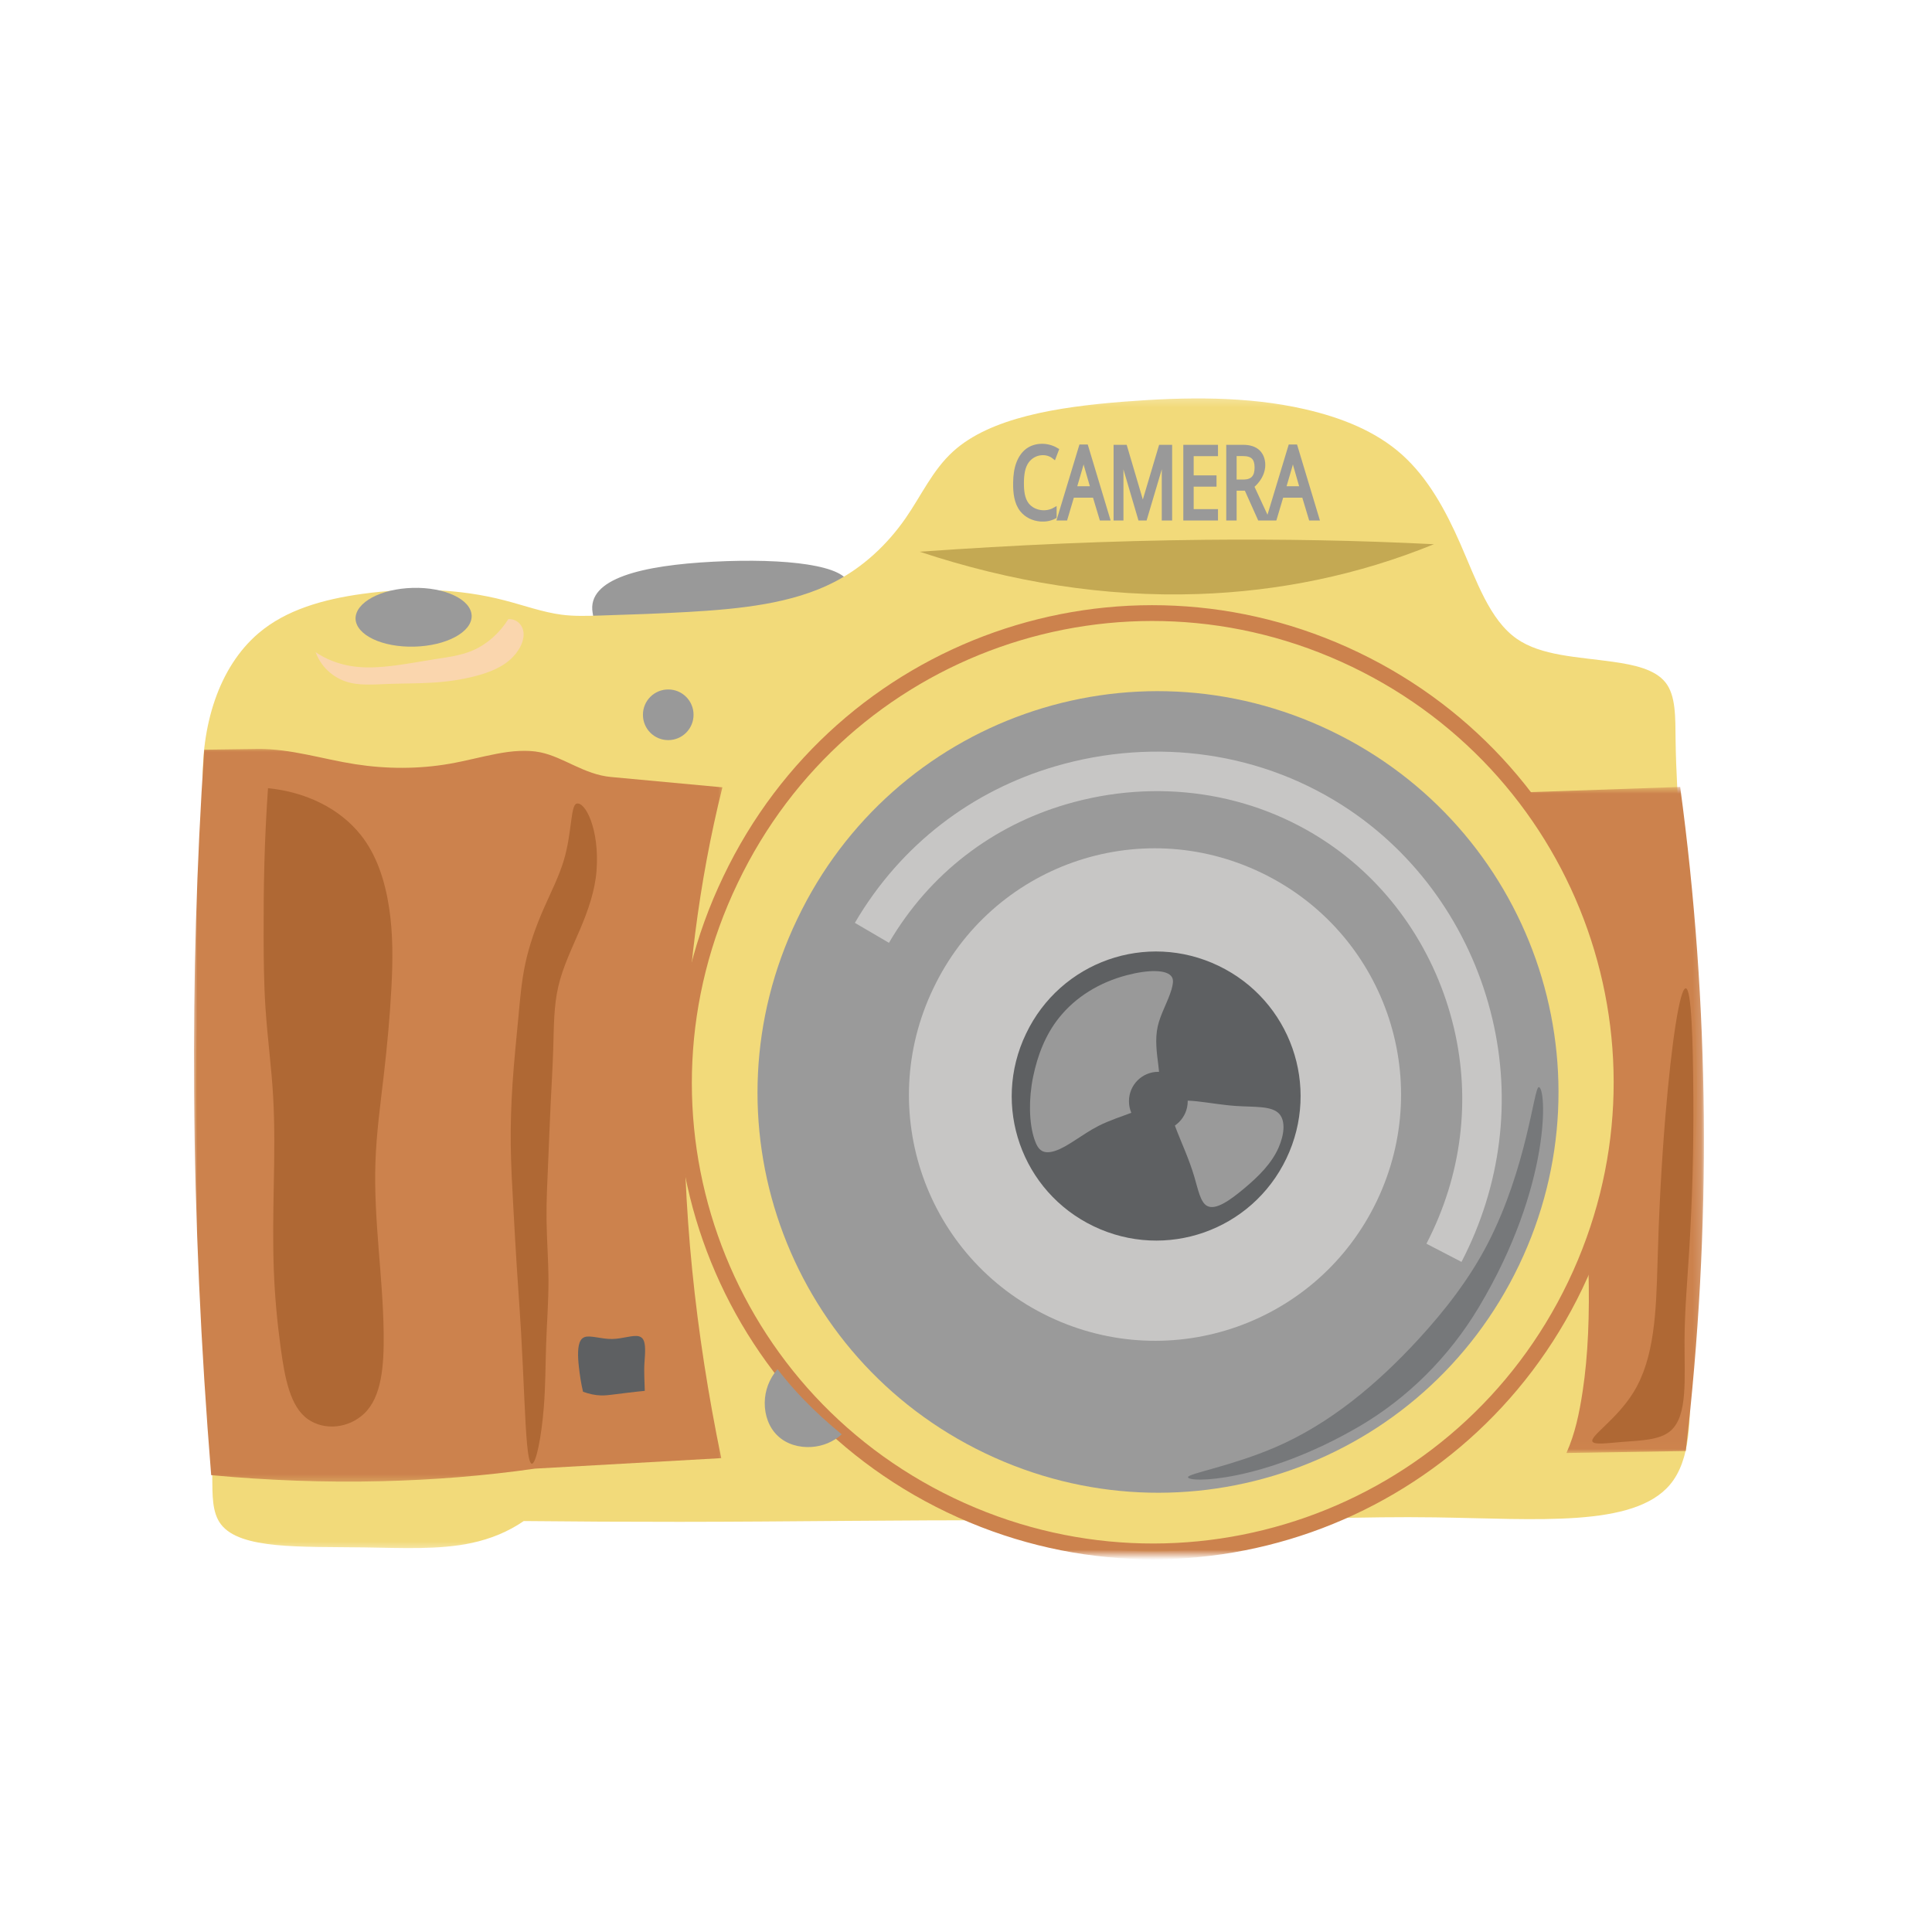 <svg width="230" height="230" viewBox="0 0 230 230" fill="none" xmlns="http://www.w3.org/2000/svg">
<path d="M101.061 69.632C100.785 67.292 93.576 66.424 84.939 66.868C76.386 67.306 69.86 68.885 70.55 72.941L71.288 77.287C78.219 78.097 85.031 77.802 91.332 75.855C96.876 74.141 101.289 71.576 101.061 69.632Z" fill="#999999"/>
<mask id="mask0_71_709" style="mask-type:luminance" maskUnits="userSpaceOnUse" x="23" y="47" width="180" height="138">
<path d="M23 47.227H202.4V184.613H23V47.227Z" fill="white"/>
</mask>
<g mask="url(#mask0_71_709)">
<path d="M198.27 81.243C197.026 79.674 194.54 79.142 191.976 78.78C187.757 78.183 183.488 78.083 180.565 76.044C177.345 73.796 175.806 69.216 173.871 64.788C172.103 60.749 169.999 56.899 166.906 54.127C163.789 51.333 159.68 49.704 155.313 48.707C148.492 47.15 141.165 47.243 133.831 47.816C125.793 48.441 117.885 49.728 113.467 53.743C111.014 55.971 109.679 59 107.803 61.698C105.599 64.867 102.738 67.531 99.296 69.302C94.31 71.87 88.114 72.5 81.868 72.855C78.399 73.051 74.935 73.171 71.463 73.277C69.92 73.322 68.382 73.38 66.842 73.176C64.635 72.886 62.397 72.079 60.107 71.482C54.656 70.061 48.875 69.903 43.104 70.704C38.499 71.341 34.05 72.589 30.772 75.387C26.021 79.446 23.894 86.432 24.15 93.723C24.256 96.703 24.764 99.686 24.876 102.76C25.044 107.319 24.277 112.051 23.832 116.874C23.022 125.671 23.261 134.756 23.724 143.841C24.078 150.847 24.486 157.804 24.838 164.74C25.027 168.458 25.221 172.222 25.269 175.861C25.298 177.984 25.228 180.059 26.302 181.465C28.597 184.474 35.796 184.108 43.362 184.216C47.816 184.278 52.268 184.522 56.163 183.684C58.43 183.195 60.493 182.349 62.352 181.077C68.531 181.142 74.705 181.173 80.891 181.171C94.113 181.166 107.384 180.931 120.628 180.998C128.769 181.039 136.905 181.139 145.039 181.036C153.664 180.929 162.282 180.512 170.883 180.639C182.958 180.814 194.475 181.889 198.809 176.741C201.303 173.779 201.26 168.868 201.162 163.911C201.056 158.532 200.802 153.154 201.025 147.801C201.202 143.491 201.691 139.191 201.9 134.816C202.264 127.272 201.763 119.533 201.102 111.747C200.419 103.694 199.573 95.486 199.475 88.093C199.441 85.383 199.52 82.817 198.27 81.243Z" fill="#F2DA7A"/>
</g>
<mask id="mask1_71_709" style="mask-type:luminance" maskUnits="userSpaceOnUse" x="23" y="88" width="64" height="89">
<path d="M23 88.933H86.48V176.64H23V88.933Z" fill="white"/>
</mask>
<g mask="url(#mask1_71_709)">
<path d="M85.999 93.73C83.143 105.211 81.727 116.924 81.48 128.687C81.169 143.673 82.795 158.719 85.862 173.588L63.705 174.836C57.651 175.699 51.558 176.185 45.456 176.333C38.683 176.499 31.903 176.242 25.14 175.612C23.913 160.466 23.213 145.293 23.108 130.113C23.015 116.488 23.398 102.86 24.311 89.252L30.65 89.166C34.591 89.113 38.386 90.371 42.289 90.977C46.007 91.554 49.824 91.569 53.525 90.924C57.342 90.261 61.051 88.874 64.359 89.568C67.122 90.15 69.546 92.204 72.726 92.498L85.999 93.73Z" fill="#CC824D"/>
</g>
<mask id="mask2_71_709" style="mask-type:luminance" maskUnits="userSpaceOnUse" x="181" y="93" width="22" height="80">
<path d="M181.096 93.677H202.848V172.977H181.096V93.677Z" fill="white"/>
</mask>
<g mask="url(#mask2_71_709)">
<path d="M200.021 93.684L181.151 94.338C186.362 120.994 191.001 148.65 188.411 165.629C188.008 168.274 187.508 170.677 186.48 172.974L200.687 172.742C202.232 159.486 202.956 146.17 202.834 132.854C202.714 119.763 201.779 106.689 200.021 93.684Z" fill="#CC824D"/>
</g>
<path d="M76.54 85.093C76.537 83.425 77.884 82.076 79.553 82.079C81.221 82.079 82.565 83.425 82.565 85.093C82.565 86.76 81.221 88.107 79.553 88.109C77.884 88.112 76.537 86.763 76.54 85.093Z" fill="#999999"/>
<path d="M86.962 104.743C100.259 76.87 133.472 65.121 161.35 78.531C189.156 91.904 200.869 125.142 187.539 152.981C174.208 180.823 140.988 192.508 113.153 179.194C85.246 165.847 73.586 132.576 86.962 104.743Z" fill="#F2DA7A"/>
<mask id="mask3_71_709" style="mask-type:luminance" maskUnits="userSpaceOnUse" x="76" y="68" width="122" height="118">
<path d="M76.489 68.08H197.956V185.124H76.489V68.08Z" fill="white"/>
</mask>
<g mask="url(#mask3_71_709)">
<path d="M86.964 104.741C100.258 76.868 133.474 65.121 161.352 78.53C189.158 91.904 200.871 125.141 187.54 152.981C174.21 180.823 140.987 192.508 113.152 179.194C85.246 165.847 73.585 132.576 86.964 104.741Z" stroke="#CC824D" stroke-width="1.881"/>
</g>
<path d="M94.913 109.408C106.27 85.598 134.646 75.562 158.46 87.017C182.215 98.442 192.222 126.835 180.835 150.619C169.448 174.402 141.067 184.386 117.286 173.013C93.445 161.611 83.485 133.187 94.913 109.408Z" fill="#9A9A9A"/>
<path d="M111.114 117.657C118.093 103.026 135.528 96.859 150.159 103.898C164.754 110.918 170.902 128.364 163.906 142.976C156.908 157.588 139.471 163.722 124.861 156.735C110.213 149.73 104.094 132.264 111.114 117.657Z" fill="#C7C6C5"/>
<path d="M122.149 123.055C126.246 114.468 136.478 110.848 145.067 114.979C153.635 119.099 157.246 129.342 153.139 137.919C149.03 146.498 138.795 150.099 130.218 145.995C121.619 141.884 118.026 131.632 122.149 123.055Z" fill="#5E6062"/>
<path d="M68.621 95.68C67.927 95.91 68.085 99.159 67.134 102.374C66.554 104.327 65.6 106.183 64.762 108.088C63.801 110.268 63.001 112.515 62.514 114.82C62.095 116.809 61.923 118.843 61.733 120.877C61.477 123.606 61.192 126.332 61.012 129.061C60.852 131.486 60.775 133.915 60.804 136.342C60.835 138.803 60.974 141.263 61.111 143.724C61.245 146.131 61.374 148.542 61.53 150.947C61.693 153.472 61.882 155.995 62.028 158.518C62.184 161.196 62.296 163.877 62.423 166.558C62.62 170.749 62.802 174.237 63.315 174.251C63.803 174.266 64.445 171.23 64.743 167.49C64.941 165.015 64.932 162.526 65.016 160.037C65.102 157.49 65.303 154.948 65.294 152.404C65.284 150.039 65.1 147.677 65.066 145.312C65.035 142.976 65.159 140.64 65.26 138.304C65.361 136.019 65.44 133.731 65.552 131.443C65.66 129.205 65.799 126.967 65.866 124.727C65.941 122.257 65.919 119.777 66.468 117.427C67.011 115.093 68.097 112.887 69.06 110.625C70.03 108.344 70.833 106.023 71.015 103.677C71.398 98.665 69.63 95.337 68.621 95.68Z" fill="#AF6834"/>
<path d="M200.694 117.657C201.358 117.731 201.545 123.651 201.588 130.681C201.624 136.721 201.47 142.787 201.101 148.786C200.881 152.38 200.56 155.945 200.541 159.522C200.517 164.11 200.955 168.528 198.885 170.329C197.575 171.472 195.296 171.477 193.016 171.666C191.348 171.803 189.824 172.014 189.587 171.628C189.201 170.995 192.402 169.067 194.451 165.768C196.995 161.668 197.163 156.036 197.323 150.329C197.484 144.466 197.783 138.618 198.27 132.777C198.979 124.26 199.971 117.571 200.694 117.657Z" fill="#AF6834"/>
<path d="M109.492 65.682C120.817 64.877 132.157 64.374 143.494 64.261C152.567 64.172 161.637 64.328 170.701 64.788C161.685 68.471 152.203 70.397 142.631 70.718C131.491 71.094 120.324 69.285 109.492 65.682Z" fill="#C4A953"/>
<path d="M42.325 73.662C42.308 71.712 45.329 70.083 49.146 69.985C52.969 69.886 56.098 71.37 56.149 73.303C56.199 75.239 53.151 76.882 49.328 76.981C45.509 77.081 42.409 75.61 42.325 73.662Z" fill="#9A9A9A"/>
<path d="M37.574 77.639C38.796 78.475 40.176 79 41.606 79.261C43.41 79.59 45.303 79.453 47.183 79.204C48.671 79.007 50.147 78.734 51.63 78.497C53.228 78.243 54.831 78.059 56.259 77.443C57.977 76.703 59.457 75.39 60.519 73.703C61.309 73.665 61.935 74.122 62.198 74.781C62.608 75.811 62.062 77.184 61.019 78.253C59.896 79.405 58.303 80.04 56.611 80.483C54.898 80.931 53.142 81.173 51.364 81.274C49.699 81.372 48.029 81.36 46.362 81.415C44.495 81.48 42.643 81.672 41.05 81.092C39.502 80.531 38.192 79.317 37.574 77.639Z" fill="#FAD6AE"/>
<path d="M100.206 170.756C98.613 169.45 97.086 168.07 95.663 166.594C94.564 165.454 93.524 164.261 92.563 162.998C91.569 164.148 91.056 165.545 91.039 166.98C91.025 168.496 91.545 169.948 92.59 170.935C93.639 171.93 95.124 172.363 96.643 172.256C97.939 172.162 99.183 171.664 100.206 170.756Z" fill="#999999"/>
<path d="M154.97 58.125L154.205 55.478C154.09 55.071 153.987 54.661 153.901 54.246C153.832 54.663 153.736 55.073 153.618 55.478L152.847 58.125H154.97ZM156.024 61.736L155.207 59.019H152.576L151.769 61.736H150.997L153.592 53.159H154.234L156.814 61.736H156.024ZM146.977 57.33H148.024C148.508 57.33 148.937 57.203 149.21 56.913C149.497 56.606 149.589 56.139 149.586 55.66C149.584 55.183 149.49 54.726 149.203 54.438C148.922 54.16 148.477 54.064 147.971 54.064H146.977V57.33ZM146.977 58.183V61.736H146.215V53.195H148.014C148.733 53.195 149.373 53.377 149.799 53.796C150.257 54.244 150.441 54.922 150.377 55.607C150.293 56.47 149.804 57.265 149.057 57.898L150.839 61.736H149.936L148.347 58.183H146.977ZM144.761 61.736H141.102V53.195H144.761V54.076H141.864V56.827H144.586V57.704H141.864V60.847H144.761V61.736ZM135.705 61.736L133.479 54.163H133.443C133.486 54.877 133.505 55.588 133.505 56.302V61.736H132.801V53.195H133.951L136.028 60.239H136.064L138.16 53.195H139.301V61.736H138.539V56.233C138.539 55.545 138.561 54.86 138.601 54.175H138.565L136.32 61.736H135.705ZM130.053 58.125L129.291 55.478C129.174 55.071 129.071 54.661 128.987 54.246C128.915 54.663 128.819 55.073 128.702 55.478L127.93 58.125H130.053ZM131.109 61.736L130.292 59.019H127.662L126.852 61.736H126.081L128.675 53.159H129.317L131.9 61.736H131.109ZM123.994 53.959C123.316 54.005 122.691 54.352 122.286 54.896C121.785 55.569 121.667 56.503 121.658 57.464C121.651 58.442 121.754 59.393 122.262 60.056C122.669 60.581 123.299 60.9 123.984 60.969C124.516 61.024 125.062 60.928 125.551 60.648V61.518C125.024 61.803 124.439 61.896 123.867 61.851C122.978 61.784 122.161 61.379 121.629 60.706C120.973 59.874 120.822 58.684 120.841 57.452C120.855 56.654 120.944 55.864 121.222 55.14C121.454 54.527 121.814 53.978 122.317 53.609C122.796 53.257 123.392 53.08 124.001 53.072C124.626 53.063 125.247 53.228 125.807 53.561L125.484 54.414C125.048 54.064 124.514 53.923 123.994 53.959Z" fill="#999999"/>
<path d="M154.972 58.121L154.21 55.476C154.093 55.069 153.99 54.657 153.903 54.242C153.834 54.659 153.74 55.071 153.623 55.476L152.849 58.121H154.972ZM156.029 61.731L155.212 59.014H152.581L151.771 61.731H151L153.594 53.154H154.236L156.819 61.731H156.029ZM146.982 57.325H148.029C148.513 57.325 148.942 57.201 149.212 56.908C149.5 56.602 149.591 56.137 149.589 55.656C149.589 55.181 149.495 54.721 149.205 54.436C148.925 54.156 148.482 54.06 147.974 54.06H146.982V57.325ZM146.982 58.178V61.731H146.218V53.19H148.019C148.738 53.19 149.375 53.372 149.802 53.792C150.259 54.24 150.446 54.918 150.382 55.603C150.298 56.468 149.807 57.261 149.061 57.893L150.842 61.731H149.941L148.35 58.178H146.982ZM144.763 61.731H141.105V53.19H144.763V54.072H141.869V56.825H144.588V57.702H141.869V60.845H144.763V61.731ZM135.709 61.731L133.481 54.16H133.445C133.489 54.872 133.51 55.586 133.51 56.298V61.731H132.803V53.19H133.953L136.033 60.236H136.069L138.165 53.19H139.306V61.731H138.541V56.228C138.541 55.543 138.563 54.858 138.604 54.172H138.568L136.323 61.731H135.709ZM130.058 58.121L129.293 55.476C129.176 55.069 129.073 54.657 128.989 54.242C128.917 54.659 128.824 55.071 128.706 55.476L127.933 58.121H130.058ZM131.112 61.731L130.295 59.014H127.664L126.857 61.731H126.083L128.678 53.154H129.32L131.902 61.731H131.112ZM123.996 53.957C123.318 54.002 122.693 54.35 122.288 54.894C121.787 55.567 121.67 56.499 121.66 57.462C121.653 58.44 121.756 59.388 122.266 60.052C122.671 60.577 123.301 60.898 123.987 60.967C124.519 61.02 125.065 60.924 125.554 60.646V61.516C125.026 61.801 124.442 61.892 123.869 61.849C122.983 61.782 122.163 61.377 121.632 60.703C120.975 59.87 120.824 58.679 120.846 57.45C120.858 56.65 120.946 55.862 121.224 55.136C121.457 54.525 121.816 53.976 122.319 53.605C122.801 53.252 123.395 53.075 124.006 53.068C124.629 53.058 125.249 53.224 125.81 53.559L125.486 54.412C125.05 54.06 124.519 53.921 123.996 53.957Z" stroke="#999999" stroke-width="0.47"/>
<path d="M69.407 165.681C69.172 164.701 69.026 163.71 68.914 162.711C68.772 161.462 68.746 160.221 69.11 159.598C69.23 159.39 69.386 159.253 69.601 159.177C70.289 158.932 71.578 159.421 72.857 159.404C74.118 159.39 75.38 158.887 76.08 159.09C76.298 159.155 76.463 159.277 76.576 159.471C76.88 159.998 76.81 161.055 76.729 162.126C76.638 163.278 76.739 164.428 76.76 165.578C76.097 165.641 75.435 165.717 74.776 165.796C74.211 165.861 73.65 165.935 73.087 166.005C72.572 166.07 72.059 166.137 71.544 166.122C70.828 166.103 70.102 165.94 69.407 165.681Z" fill="#5E6062"/>
<path d="M31.905 93.833C31.697 96.828 31.553 99.827 31.472 102.827C31.395 105.704 31.378 108.582 31.385 111.459C31.392 114.298 31.416 117.137 31.603 119.967C31.833 123.512 32.32 127.039 32.519 130.58C32.713 134.037 32.662 137.509 32.595 140.98C32.531 144.373 32.473 147.765 32.595 151.151C32.71 154.272 32.995 157.375 33.417 160.466C33.91 164.074 34.545 167.485 36.668 168.961C38.645 170.334 41.496 170.042 43.345 168.293C45.446 166.304 45.727 162.576 45.674 158.642C45.629 155.31 45.339 151.989 45.075 148.649C44.807 145.228 44.579 141.795 44.694 138.381C44.812 134.893 45.291 131.416 45.696 127.933C46.093 124.497 46.412 121.054 46.596 117.602C46.767 114.396 46.8 111.195 46.323 108.066C45.835 104.861 44.845 101.761 42.919 99.362C40.403 96.231 36.419 94.283 31.905 93.833Z" fill="#AF6834"/>
<path d="M103.799 111.052C108.984 102.192 117.022 96.203 126.26 93.493C137.614 90.16 149.73 91.861 159.411 98.423C167.44 103.864 173.125 112.281 175.384 121.876C177.507 130.889 176.417 140.437 171.901 149.143" stroke="#C7C6C5" stroke-width="4.703"/>
<path d="M183.178 129.421C184.115 129.325 184.771 141.083 176.017 155.674C172.531 161.486 167.615 166.431 161.769 169.836C150.295 176.518 141.347 176.549 141.428 175.845C141.479 175.411 146.658 174.517 151.826 172.292C158.312 169.498 163.937 164.79 168.865 159.433C172.066 155.954 174.96 152.2 177.1 148.067C181.777 139.028 182.603 129.48 183.178 129.421Z" fill="#76787A"/>
<path d="M139.469 117.784C139.619 117.243 139.737 116.708 139.521 116.33C138.973 115.379 136.637 115.431 134.092 116.109C130.899 116.957 128.074 118.658 126.071 121.167C124.461 123.182 123.515 125.628 122.983 128.225C122.456 130.791 122.484 133.683 123.151 135.647C123.359 136.258 123.611 136.771 124.047 137.013C124.451 137.241 125.005 137.205 125.597 137.013C127.111 136.529 128.814 135.039 130.767 134.04C133.469 132.66 136.62 132.257 137.638 130.554C138.781 128.644 137.123 125.285 137.83 122.166C138.165 120.681 139.033 119.269 139.469 117.784Z" fill="#999999"/>
<path d="M147.08 131.658C143.717 131.411 140.552 130.489 139.703 131.479C138.738 132.605 140.973 136.033 142.171 140.058C142.631 141.601 142.9 143.151 143.724 143.573C144.744 144.097 146.436 142.892 148.163 141.443C149.855 140.024 151.388 138.494 152.207 136.632C152.878 135.103 153.06 133.496 152.313 132.626C151.434 131.608 149.287 131.816 147.08 131.658Z" fill="#9A9A9A"/>
<path d="M134.401 131.098C134.399 129.159 135.959 127.595 137.899 127.597C139.833 127.6 141.395 129.162 141.395 131.098C141.395 133.033 139.833 134.596 137.899 134.598C135.959 134.598 134.399 133.033 134.401 131.098Z" fill="#5E6062"/>
</svg>
